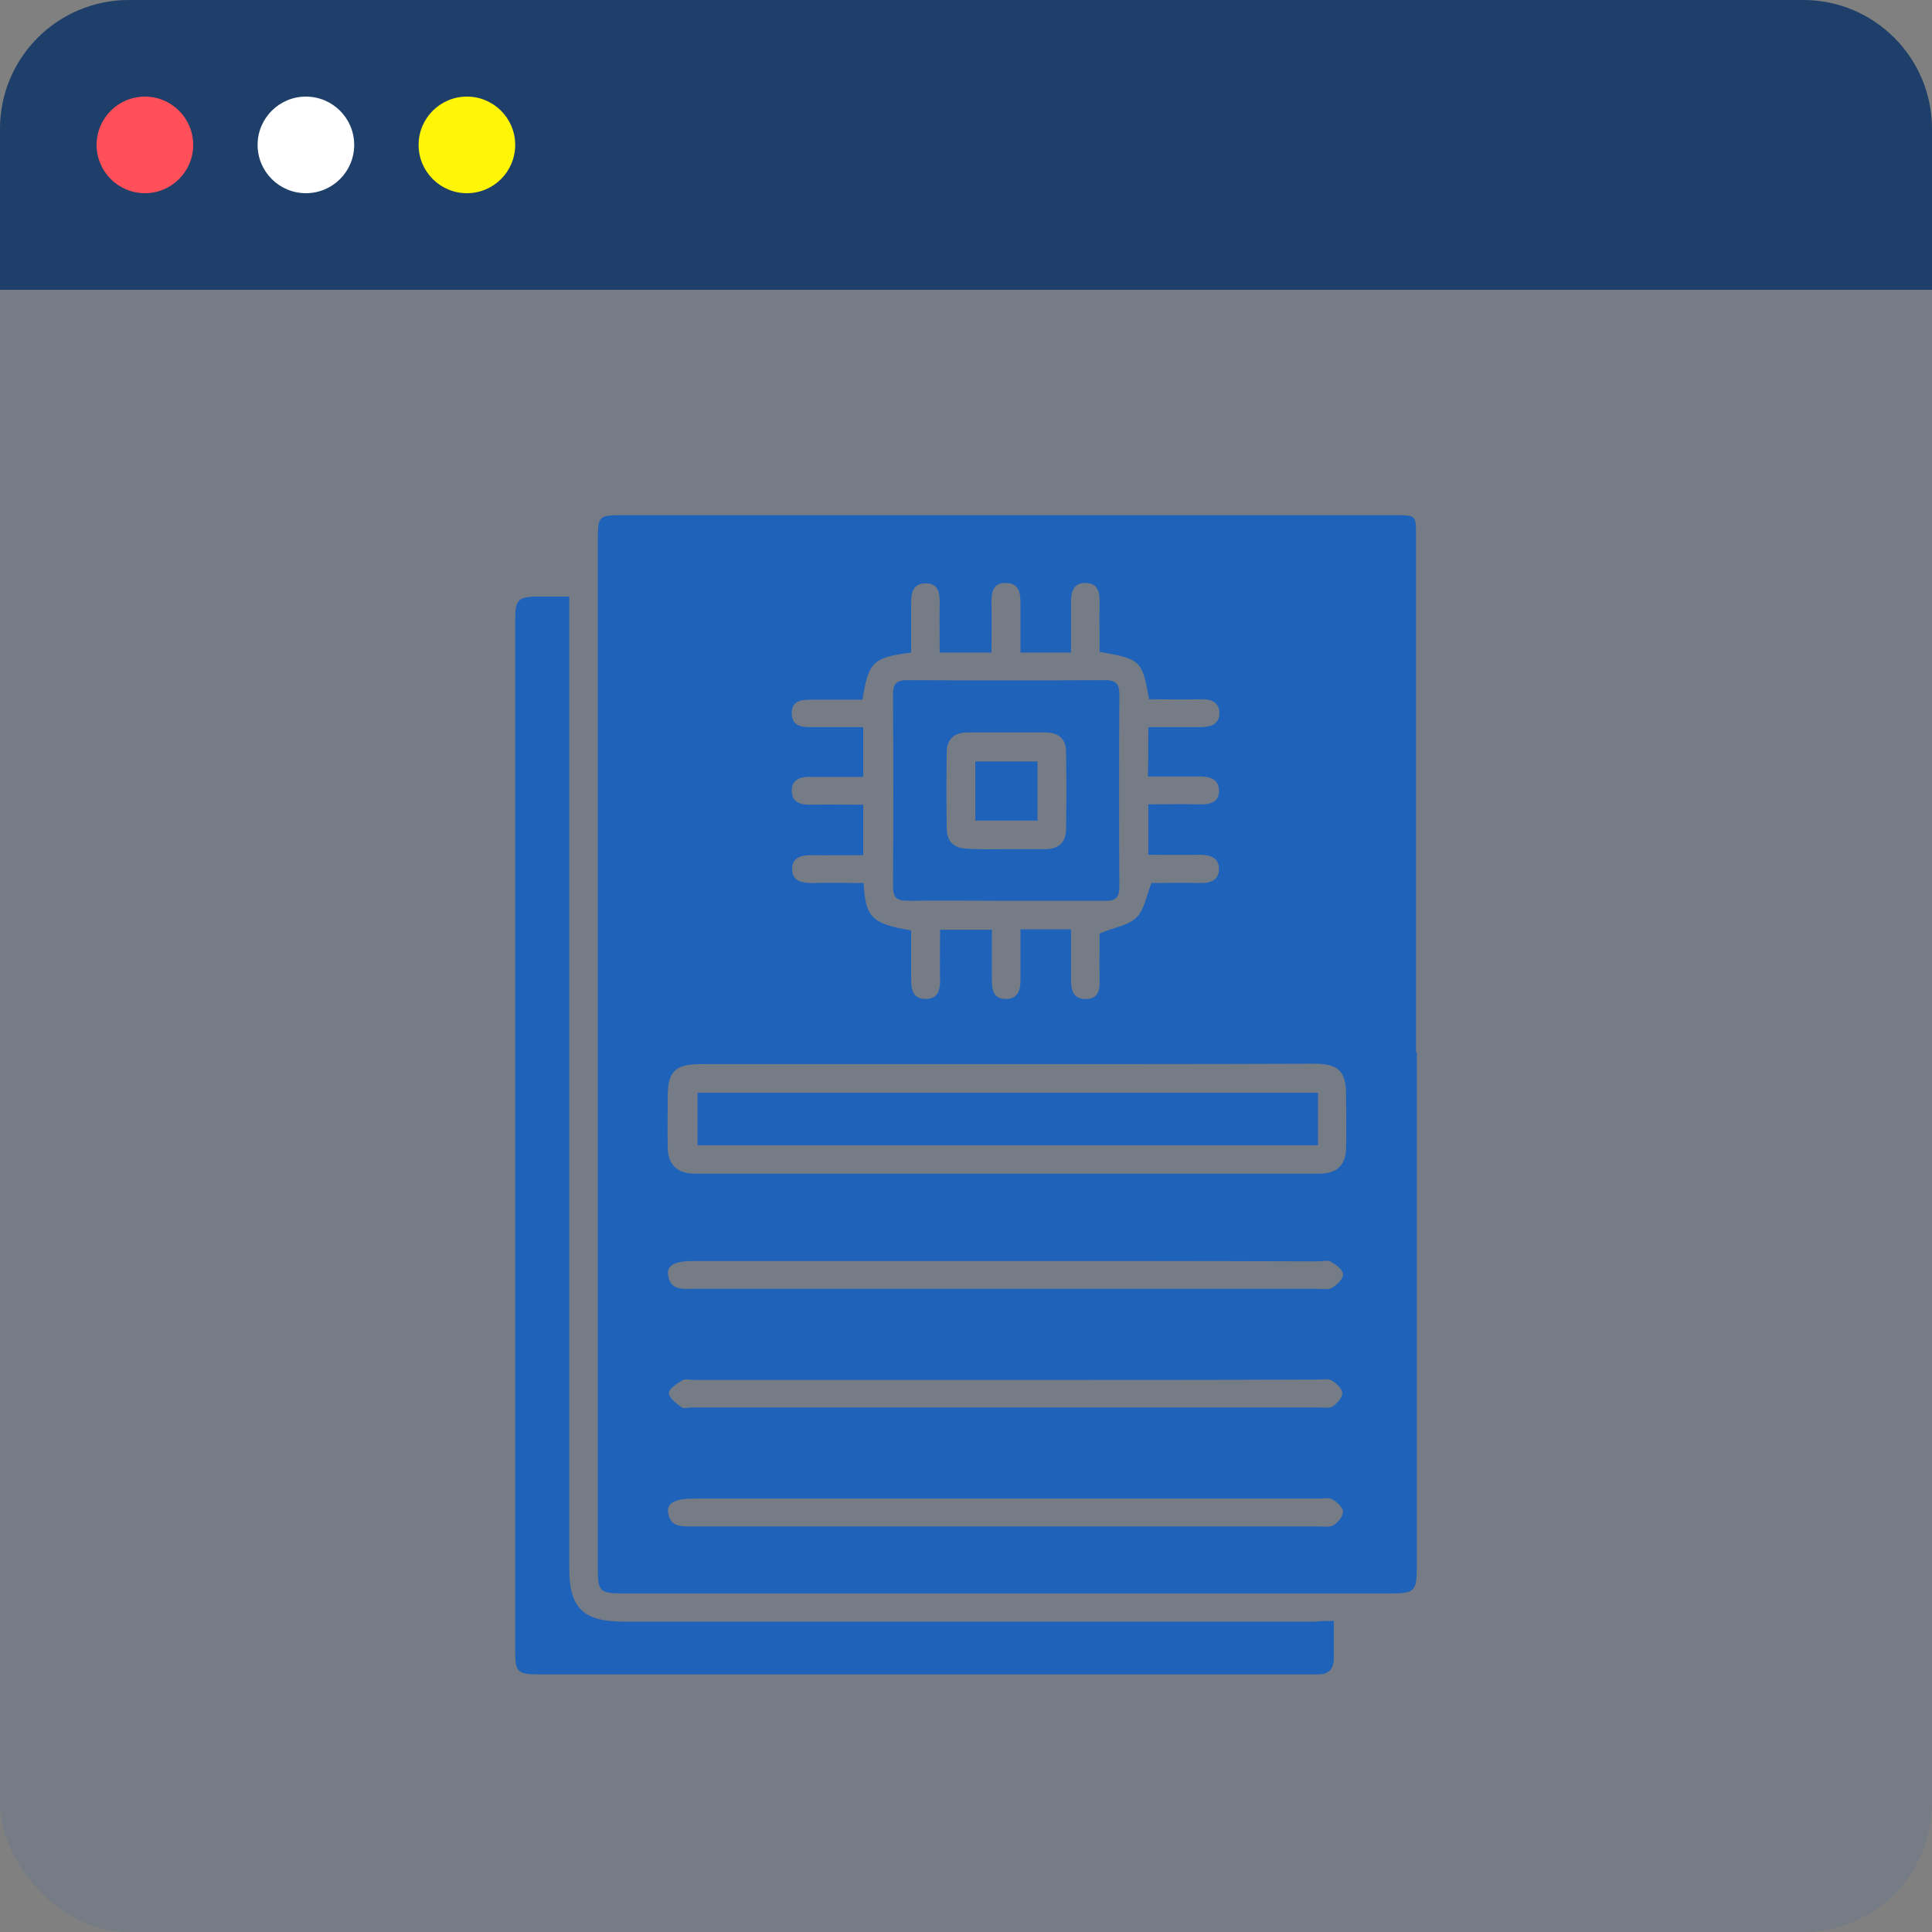 <svg width="60" height="60" viewBox="0 0 60 60" fill="none" xmlns="http://www.w3.org/2000/svg">
<rect x="0" y="0" width="60" height="60" fill="#808080" stroke="none"/>
<rect width="60" height="60" rx="4" fill="#1E62B9" fill-opacity="0.1"/>
<path d="M0 4C0 1.791 1.791 0 4 0H56C58.209 0 60 1.791 60 4V9H0V4Z" fill="#1E3F69"/>
<circle cx="4.5" cy="4.5" r="1.5" fill="#FF4F59"/>
<circle cx="9.5" cy="4.5" r="1.5" fill="white"/>
<circle cx="14.5" cy="4.5" r="1.5" fill="#FFF507"/>
<path d="M44 32.684C44 38.016 44 43.347 44 48.678C44 49.415 43.928 49.485 43.196 49.485C35.254 49.485 27.3 49.485 19.358 49.485C18.626 49.485 18.566 49.427 18.566 48.713C18.566 38.062 18.566 27.411 18.566 16.76C18.566 16.023 18.59 16 19.358 16C27.348 16 35.338 16 43.328 16C43.976 16 43.976 16 43.976 16.631C43.976 21.974 43.976 27.329 43.976 32.672C43.988 32.684 44 32.684 44 32.684ZM35.662 22.582C36.226 22.582 36.765 22.582 37.293 22.582C37.617 22.582 37.881 22.477 37.869 22.127C37.857 21.799 37.605 21.706 37.293 21.717C36.753 21.729 36.214 21.717 35.686 21.717C35.47 20.513 35.434 20.466 34.15 20.244C34.15 19.73 34.138 19.203 34.15 18.677C34.15 18.362 34.078 18.105 33.706 18.105C33.334 18.105 33.262 18.385 33.262 18.689C33.262 19.215 33.262 19.73 33.262 20.267C32.711 20.267 32.219 20.267 31.691 20.267C31.691 19.741 31.691 19.25 31.691 18.759C31.691 18.432 31.667 18.105 31.223 18.105C30.815 18.105 30.791 18.42 30.791 18.736C30.803 19.25 30.791 19.753 30.791 20.267C30.239 20.267 29.723 20.267 29.183 20.267C29.183 19.73 29.171 19.215 29.183 18.712C29.183 18.385 29.135 18.105 28.727 18.116C28.355 18.128 28.296 18.409 28.296 18.712C28.296 19.239 28.296 19.753 28.296 20.267C27.108 20.419 26.976 20.548 26.784 21.729C26.292 21.729 25.8 21.729 25.308 21.729C24.972 21.729 24.576 21.706 24.588 22.162C24.601 22.617 24.996 22.582 25.332 22.582C25.824 22.582 26.304 22.582 26.808 22.582C26.808 23.12 26.808 23.611 26.808 24.126C26.232 24.126 25.68 24.126 25.128 24.126C24.828 24.126 24.576 24.231 24.588 24.57C24.601 24.909 24.84 24.991 25.152 24.991C25.704 24.979 26.256 24.991 26.808 24.991C26.808 25.54 26.808 26.043 26.808 26.558C26.256 26.558 25.74 26.569 25.212 26.558C24.9 26.558 24.613 26.616 24.601 26.967C24.588 27.353 24.876 27.423 25.224 27.423C25.764 27.411 26.292 27.423 26.82 27.423C26.88 28.498 27.072 28.686 28.296 28.896C28.296 29.399 28.296 29.913 28.296 30.416C28.296 30.732 28.355 31.035 28.763 31.024C29.147 31.012 29.195 30.732 29.195 30.428C29.183 29.901 29.195 29.387 29.195 28.873C29.759 28.873 30.275 28.873 30.803 28.873C30.803 29.422 30.803 29.925 30.803 30.439C30.803 30.743 30.851 31.024 31.235 31.024C31.607 31.024 31.691 30.755 31.691 30.451C31.691 29.925 31.691 29.41 31.691 28.861C32.231 28.861 32.734 28.861 33.262 28.861C33.262 29.387 33.262 29.901 33.262 30.416C33.262 30.732 33.31 31.035 33.73 31.024C34.114 31.024 34.162 30.732 34.15 30.428C34.138 29.901 34.15 29.387 34.15 28.989C34.594 28.802 35.038 28.744 35.29 28.498C35.542 28.253 35.602 27.82 35.758 27.423C36.214 27.423 36.741 27.411 37.257 27.423C37.581 27.434 37.857 27.341 37.857 26.99C37.857 26.64 37.593 26.546 37.269 26.546C36.73 26.558 36.202 26.546 35.662 26.546C35.662 26.008 35.662 25.505 35.662 24.979C36.202 24.979 36.706 24.968 37.209 24.979C37.533 24.991 37.857 24.944 37.857 24.558C37.857 24.172 37.545 24.114 37.221 24.114C36.706 24.114 36.178 24.114 35.65 24.114C35.662 23.6 35.662 23.12 35.662 22.582ZM31.307 33.047C28.128 33.047 24.948 33.047 21.769 33.047C20.965 33.047 20.737 33.269 20.737 34.064C20.737 34.59 20.725 35.116 20.737 35.642C20.749 36.168 21.025 36.449 21.577 36.449C28.044 36.449 34.498 36.449 40.964 36.449C41.528 36.449 41.792 36.18 41.804 35.654C41.816 35.116 41.804 34.578 41.804 34.029C41.804 33.257 41.576 33.035 40.796 33.035C37.629 33.047 34.474 33.047 31.307 33.047ZM31.259 39.161C28.02 39.161 24.78 39.161 21.553 39.161C20.953 39.161 20.701 39.29 20.749 39.606C20.821 40.085 21.205 40.026 21.553 40.026C28.008 40.026 34.474 40.026 40.928 40.026C41.072 40.026 41.264 40.062 41.372 39.991C41.528 39.898 41.72 39.711 41.708 39.571C41.708 39.43 41.492 39.278 41.336 39.185C41.24 39.126 41.072 39.173 40.94 39.173C37.701 39.161 34.474 39.161 31.259 39.161ZM31.211 42.856C27.984 42.856 24.768 42.856 21.541 42.856C21.421 42.856 21.277 42.809 21.193 42.867C21.025 42.973 20.773 43.125 20.773 43.265C20.773 43.405 21.001 43.581 21.157 43.698C21.229 43.756 21.385 43.709 21.505 43.709C27.996 43.709 34.486 43.709 40.964 43.709C41.108 43.709 41.3 43.744 41.396 43.674C41.528 43.581 41.696 43.394 41.684 43.253C41.672 43.113 41.492 42.949 41.348 42.867C41.228 42.809 41.06 42.844 40.904 42.844C37.677 42.856 34.438 42.856 31.211 42.856ZM31.259 46.539C28.02 46.539 24.792 46.539 21.553 46.539C20.965 46.539 20.701 46.679 20.749 46.983C20.821 47.451 21.205 47.404 21.553 47.404C28.008 47.404 34.462 47.404 40.928 47.404C41.096 47.404 41.288 47.439 41.408 47.369C41.552 47.287 41.708 47.088 41.708 46.948C41.708 46.808 41.516 46.644 41.372 46.562C41.276 46.504 41.108 46.539 40.976 46.539C37.737 46.539 34.498 46.539 31.259 46.539Z" fill="#1E62B9"/>
<path d="M41.422 50.339C41.422 50.76 41.422 51.123 41.422 51.497C41.422 51.848 41.254 52.011 40.894 52C40.81 52 40.714 52 40.63 52C32.688 52 24.734 52 16.792 52C16.048 52 16 51.941 16 51.24C16 40.589 16 29.937 16 19.286C16 18.596 16.072 18.526 16.804 18.526C17.08 18.526 17.368 18.526 17.68 18.526C17.68 18.737 17.68 18.912 17.68 19.087C17.68 28.967 17.68 38.835 17.68 48.714C17.68 49.942 18.111 50.363 19.383 50.363C26.533 50.363 33.684 50.363 40.834 50.363C41.014 50.339 41.194 50.339 41.422 50.339Z" fill="#1E62B9"/>
<path d="M31.212 27.974C30.204 27.974 29.209 27.963 28.201 27.974C27.853 27.974 27.733 27.881 27.733 27.53C27.745 25.543 27.745 23.555 27.733 21.567C27.733 21.252 27.829 21.123 28.165 21.123C30.216 21.135 32.268 21.135 34.331 21.123C34.679 21.123 34.763 21.263 34.763 21.579C34.751 23.567 34.751 25.554 34.763 27.542C34.763 27.858 34.655 27.986 34.319 27.974C33.288 27.974 32.244 27.974 31.212 27.974ZM31.236 26.373C31.644 26.373 32.04 26.373 32.448 26.373C32.868 26.373 33.096 26.174 33.108 25.765C33.12 24.958 33.12 24.163 33.108 23.356C33.108 22.947 32.88 22.748 32.46 22.748C31.656 22.748 30.84 22.748 30.037 22.748C29.617 22.748 29.401 22.97 29.401 23.368C29.389 24.151 29.389 24.946 29.401 25.73C29.413 26.162 29.629 26.349 30.084 26.361C30.456 26.384 30.84 26.373 31.236 26.373Z" fill="#1E62B9"/>
<path d="M40.93 33.934C40.93 34.483 40.93 35.009 40.93 35.57C34.511 35.57 28.105 35.57 21.663 35.57C21.663 35.044 21.663 34.495 21.663 33.934C28.069 33.934 34.487 33.934 40.93 33.934Z" fill="#1E62B9"/>
<path d="M30.289 25.483C30.289 24.875 30.289 24.267 30.289 23.648C30.925 23.648 31.561 23.648 32.221 23.648C32.221 24.267 32.221 24.863 32.221 25.483C31.573 25.483 30.949 25.483 30.289 25.483Z" fill="#1E62B9"/>
</svg>

